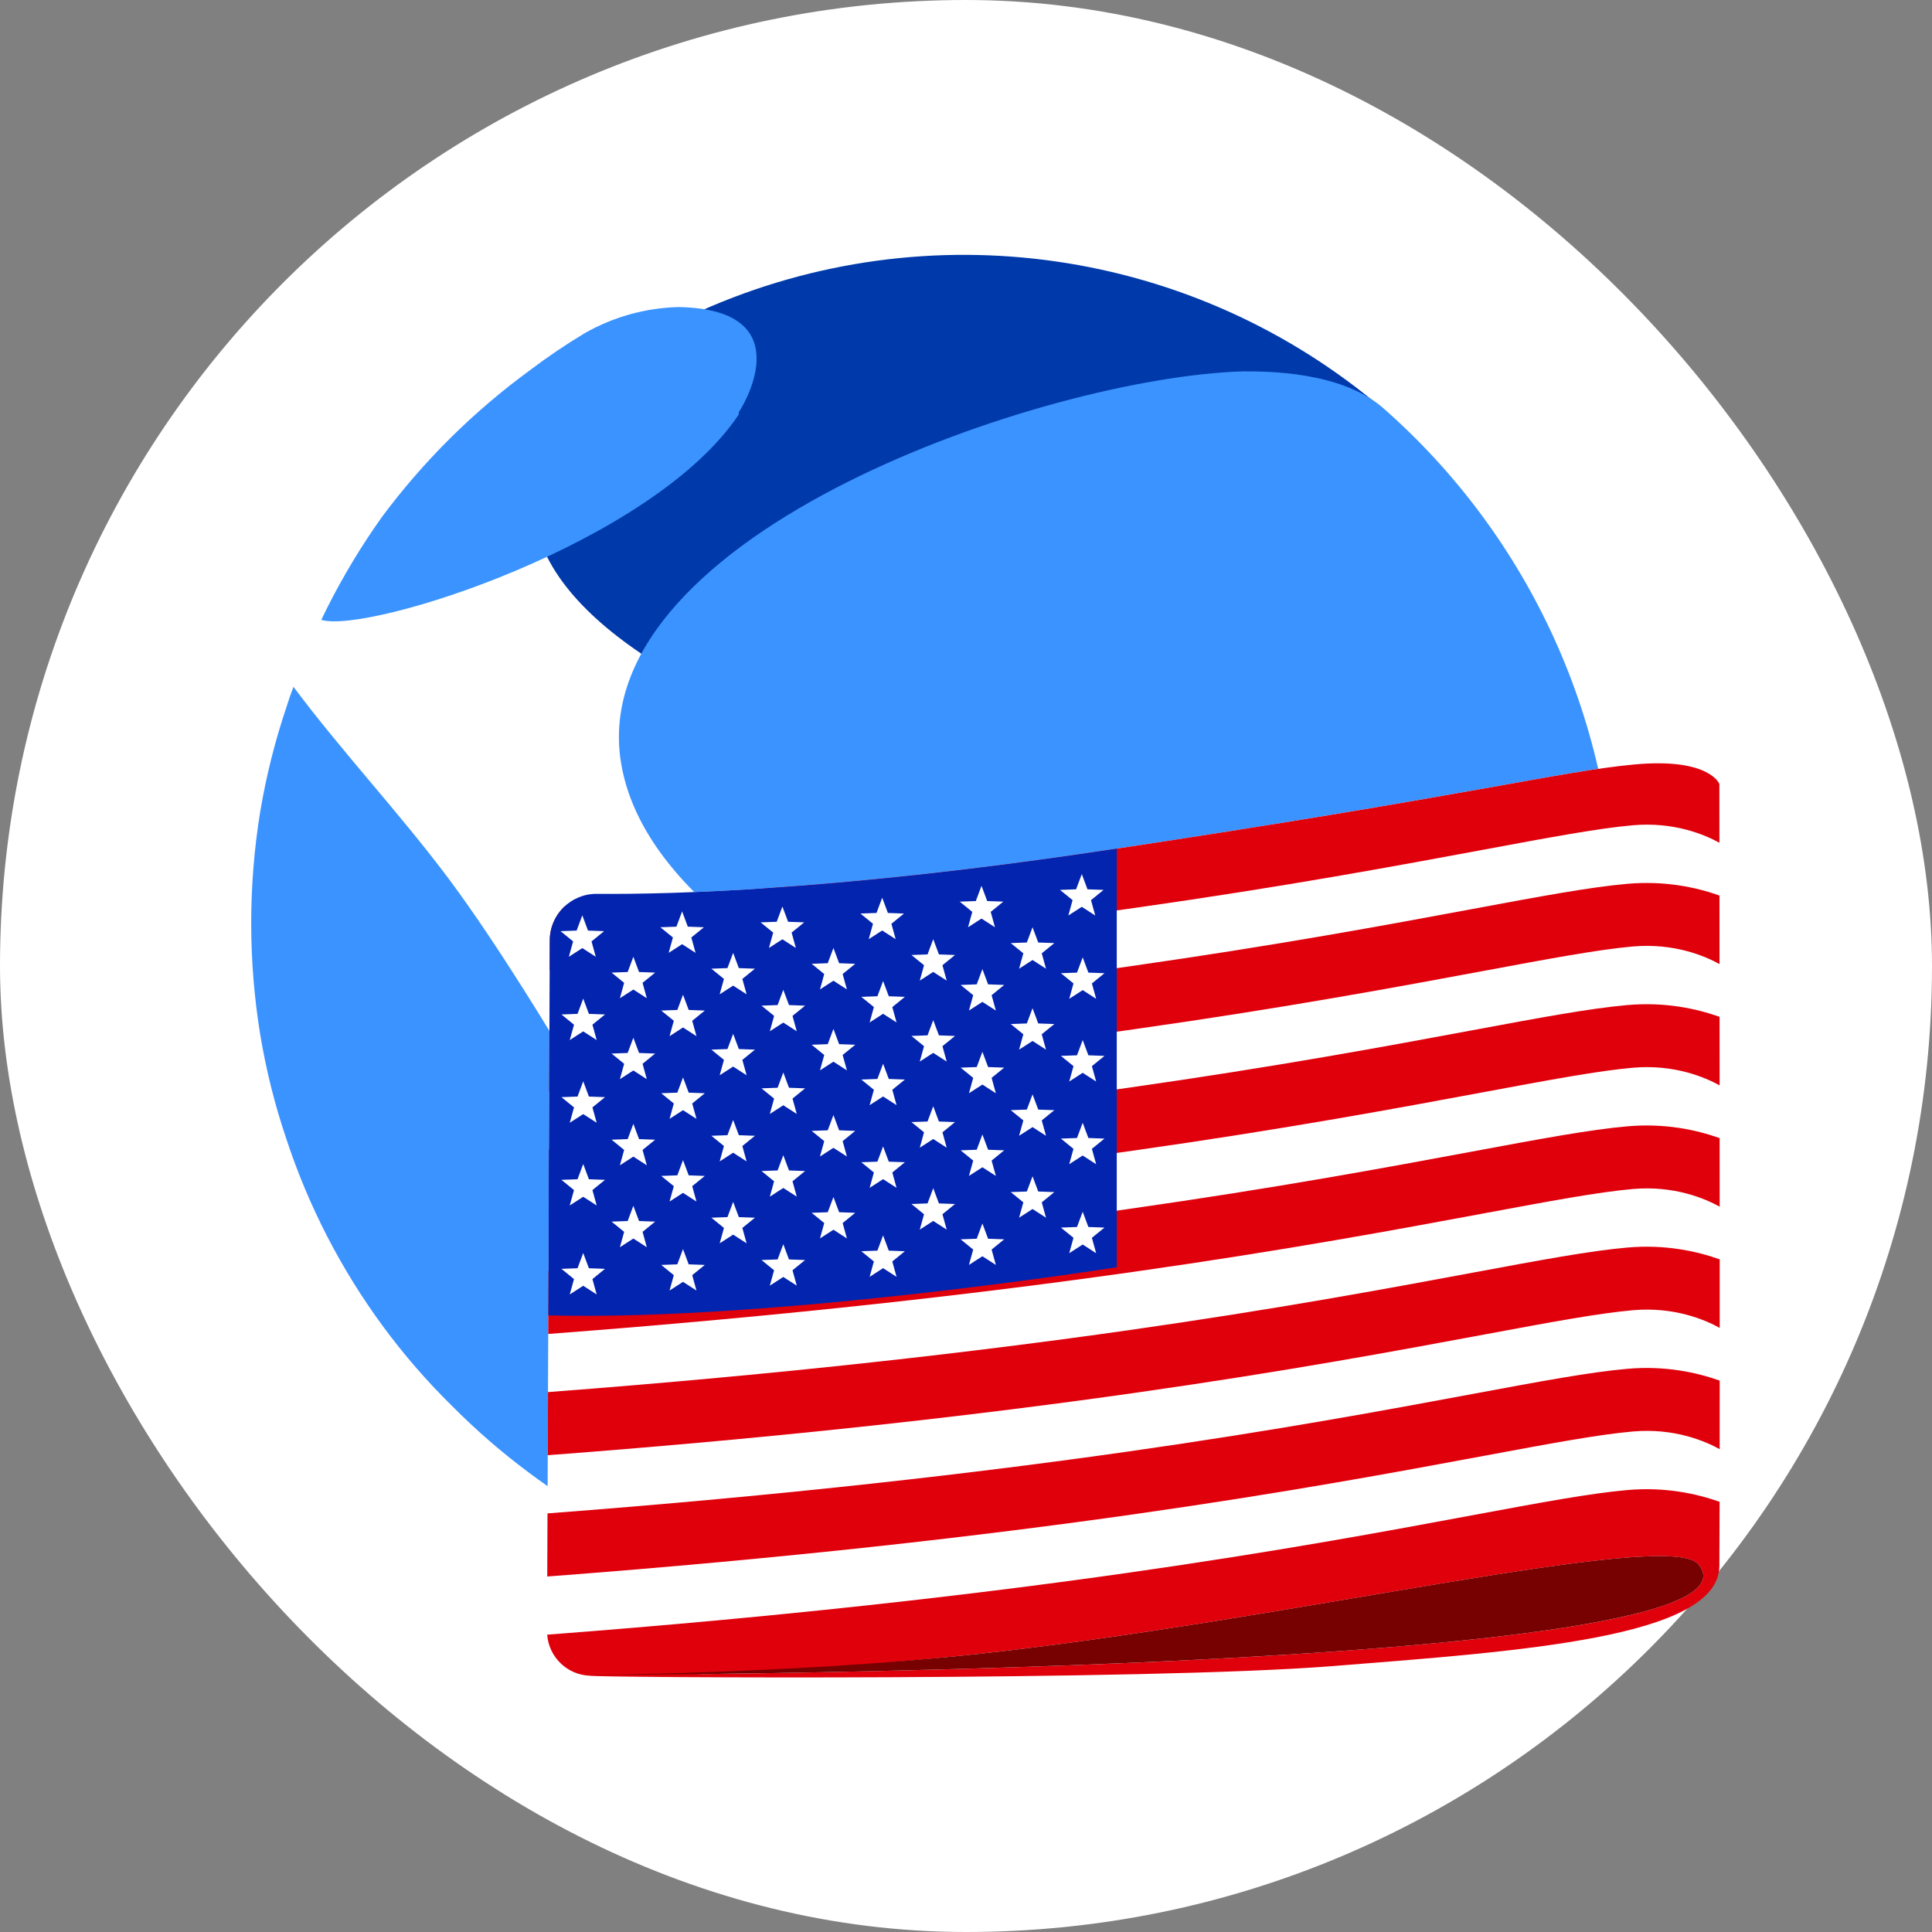 <svg width="250" height="250" viewBox="0 0 250 250" fill="none" xmlns="http://www.w3.org/2000/svg">
<rect x="0" y="0" width="250" height="250" fill="#808080" stroke="none"/>
<rect width="250" height="250" rx="125" fill="white"/>
<g clip-path="url(#clip0_242_94675)">
<path d="M108.372 168.166C113.228 186.097 130.581 199.782 139.342 199.238C139.648 199.238 172.588 193.058 190.62 162.869C204.645 139.37 199.891 116.685 180.806 116.176C174.014 116.685 99.305 134.004 108.372 168.167" fill="#003AAA"/>
<path d="M179.001 52.978C154.486 32.072 120.143 27.105 90.709 40.21C88.88 40.972 87.1 41.845 85.378 42.825C84.223 43.436 83.034 44.081 81.982 44.76H82.287C78.862 47.105 75.845 49.996 73.356 53.318C49.415 85.001 129.897 108.161 172.991 108.229C192.822 122.491 198.391 68.09 179.001 52.978H179.001Z" fill="#003AAA"/>
<path d="M95.6 53.623C84.53 70.296 47.651 82.046 41.572 80.212L42.319 78.684C44.382 74.581 46.755 70.642 49.417 66.9C54.822 59.635 61.29 53.224 68.603 47.884C70.862 46.177 73.209 44.59 75.633 43.129C79.352 41.003 83.541 39.836 87.824 39.733C104.26 40.039 95.668 53.317 95.6 53.317" fill="#3B93FF"/>
<path d="M86.5 171.461C87.315 176.691 86.5 197.372 85.413 199.137C84.497 199.137 82.595 199.307 77.026 196.183C74.108 194.524 71.295 192.687 68.604 190.682C64.988 188.003 61.582 185.051 58.416 181.853C55.209 178.695 52.257 175.288 49.587 171.665C44.149 164.287 39.919 156.091 37.056 147.385C35.556 142.957 34.421 138.414 33.66 133.801C32.121 124.298 32.121 114.609 33.66 105.106C34.428 100.495 35.564 95.953 37.056 91.523C37.328 90.64 37.634 89.757 37.973 88.874C44.324 97.364 51.557 105.038 57.975 113.596C64.393 122.154 72.136 135.058 73.8 137.91C83.987 155.535 85.821 166.436 86.602 171.665" fill="#3B93FF"/>
<path d="M209.023 119.299C209.034 130.422 206.949 141.447 202.876 151.797C192.485 162.97 122.36 135.429 121.681 135.124C112.071 130.913 82.9 118.144 80.252 97.973C76.584 69.006 135.095 48.835 160.869 48.054C163.96 48.054 173.366 48.054 178.833 52.672C198.056 69.472 209.065 93.77 209.022 119.299" fill="#3B93FF"/>
<path d="M161.482 197.742C153.842 201.342 145.42 198.727 147.627 191.256C151.804 176.96 188.378 162.256 196.562 161.475C197.546 161.475 197.988 162.052 197.546 162.833C189.103 177.673 176.589 189.786 161.482 197.742" fill="#3B93FF"/>
<path d="M71.141 121.671L70.787 211.068C70.775 214.24 73.332 216.822 76.503 216.839C84.973 216.886 102.387 216.581 125.838 214.098C166.217 209.823 215.889 197.727 219.78 202.423C220.135 203.069 221.687 203.457 222.485 202.659C222.587 193.397 222.485 101.435 222.485 101.435C222.485 101.435 221.196 98.021 211.494 98.919C201.792 99.818 190.652 102.872 142.86 110.059C108.968 115.155 87.09 115.749 77.231 115.664C73.886 115.635 71.154 118.327 71.141 121.671L71.141 121.671Z" fill="white"/>
<path d="M210.574 177.124C205.738 177.551 199.355 178.739 190.522 180.384C168.892 184.411 132.92 191.108 70.847 195.833L70.814 204C133.723 199.24 170.144 192.46 192.012 188.388C200.622 186.785 206.843 185.626 211.289 185.234C216.656 184.761 220.662 186.487 222.524 187.52C222.526 184.798 222.528 181.818 222.529 178.652C219.468 177.561 215.386 176.7 210.574 177.124Z" fill="#E0000C"/>
<path d="M71.14 121.673L71.125 125.53C133.843 120.771 170.179 114.006 192.011 109.942C200.622 108.339 206.843 107.18 211.289 106.788C216.626 106.317 220.616 108.02 222.492 109.055C222.487 104.297 222.484 101.436 222.484 101.436C222.484 101.436 221.195 98.023 211.493 98.921C201.791 99.82 190.651 102.874 142.859 110.061C125.017 112.744 110.507 114.178 99.324 114.924C91.166 115.719 82.453 116.486 73.143 117.21C71.92 118.308 71.147 119.899 71.14 121.673H71.14Z" fill="#E0000C"/>
<path d="M210.574 192.812C205.738 193.239 199.356 194.428 190.522 196.072C168.887 200.1 132.904 206.8 70.805 211.525C71.019 214.417 73.372 216.716 76.295 216.836C76.848 217.087 148.191 217.52 172.515 215.587C196.838 213.653 222.383 211.923 222.485 202.662C222.499 201.359 222.509 198.422 222.516 194.336C219.457 193.247 215.38 192.389 210.574 192.812V192.812ZM90.038 216.637C99.224 216.334 111.384 215.632 125.838 214.101C166.217 209.826 215.889 197.73 219.779 202.426C229.343 213.97 127.909 216.205 90.038 216.637Z" fill="#E0000C"/>
<path d="M210.573 130.055C205.737 130.482 199.354 131.67 190.52 133.314C168.912 137.338 132.99 144.025 71.032 148.749L71 156.917C133.794 152.157 170.164 145.386 192.011 141.319C200.621 139.716 206.842 138.557 211.288 138.165C216.65 137.692 220.652 139.413 222.517 140.447C222.515 137.414 222.513 134.442 222.511 131.576C219.452 130.487 215.376 129.631 210.573 130.055V130.055Z" fill="#E0000C"/>
<path d="M210.573 114.366C205.737 114.792 199.355 115.981 190.521 117.625C168.92 121.647 133.014 128.332 71.095 133.055L71.062 141.223C133.818 136.464 170.171 129.696 192.011 125.63C200.621 124.026 206.842 122.868 211.288 122.476C216.639 122.004 220.635 123.717 222.505 124.751C222.503 121.561 222.5 118.578 222.498 115.882C219.44 114.795 215.369 113.942 210.573 114.366Z" fill="#E0000C"/>
<path d="M210.572 145.746C205.736 146.173 199.353 147.361 190.519 149.006C168.903 153.03 132.965 159.721 70.97 164.445L70.938 172.613C133.769 167.853 170.156 161.079 192.01 157.01C200.62 155.407 206.842 154.249 211.288 153.857C216.657 153.383 220.663 155.11 222.525 156.143C222.523 153.189 222.522 150.219 222.52 147.271C219.46 146.181 215.381 145.322 210.572 145.746V145.746Z" fill="#E0000C"/>
<path d="M210.574 161.432C205.738 161.859 199.355 163.047 190.521 164.692C168.898 168.717 132.943 175.411 70.909 180.136L70.877 188.303C133.746 183.543 170.15 176.766 192.011 172.696C200.622 171.093 206.843 169.934 211.289 169.542C216.662 169.068 220.67 170.797 222.53 171.83C222.53 168.955 222.529 165.983 222.528 162.959C219.468 161.867 215.386 161.007 210.574 161.432Z" fill="#E0000C"/>
<path d="M144.507 163.981V109.811C143.963 109.893 143.415 109.975 142.86 110.059C108.968 115.156 87.09 115.749 77.231 115.664C73.886 115.635 71.155 118.327 71.141 121.672L70.949 170.21C100.47 170.976 144.507 163.981 144.507 163.981V163.981Z" fill="#0324AF"/>
<path d="M125.839 214.099C166.218 209.823 215.89 197.728 219.781 202.424C231.516 216.588 76.115 216.738 76.115 216.738C76.115 216.738 102.388 216.582 125.839 214.099Z" fill="#770000"/>
<path d="M74.16 121.817L72.533 120.492L74.615 120.416L75.352 118.444L76.088 120.416L78.17 120.492L76.543 121.817L77.093 123.805L75.352 122.682L73.61 123.805L74.16 121.817ZM86.524 123.299L88.266 122.176L90.007 123.299L89.457 121.31L91.084 119.986L89.002 119.91L88.266 117.938L87.529 119.91L85.448 119.986L87.075 121.31L86.524 123.299H86.524ZM99.501 122.666L101.243 121.543L102.984 122.666L102.434 120.677L104.061 119.353L101.979 119.277L101.243 117.305L100.506 119.277L98.424 119.353L100.051 120.677L99.501 122.666ZM112.414 121.526L114.156 120.404L115.898 121.526L115.348 119.538L116.975 118.213L114.893 118.137L114.157 116.166L113.42 118.137L111.338 118.213L112.965 119.538L112.415 121.526H112.414ZM125.265 119.986L127.007 118.863L128.748 119.986L128.198 117.997L129.825 116.672L127.743 116.596L127.007 114.625L126.27 116.596L124.188 116.672L125.815 117.997L125.265 119.986ZM138.242 118.466L139.984 117.343L141.725 118.466L141.175 116.478L142.802 115.153L140.72 115.077L139.984 113.105L139.247 115.077L137.165 115.153L138.792 116.478L138.242 118.466ZM75.469 129.223L74.732 131.195L72.65 131.271L74.277 132.596L73.727 134.584L75.469 133.461L77.211 134.584L76.66 132.596L78.287 131.271L76.205 131.195L75.469 129.223H75.469ZM88.382 128.717L87.646 130.689L85.564 130.765L87.191 132.089L86.641 134.078L88.382 132.955L90.124 134.078L89.574 132.089L91.201 130.765L89.119 130.689L88.382 128.717H88.382ZM101.359 128.084L100.623 130.056L98.541 130.132L100.168 131.456L99.618 133.445L101.359 132.322L103.101 133.445L102.551 131.456L104.178 130.132L102.096 130.056L101.36 128.084H101.359ZM114.273 126.945L113.537 128.916L111.454 128.992L113.081 130.317L112.531 132.305L114.273 131.183L116.015 132.305L115.464 130.317L117.091 128.992L115.009 128.916L114.273 126.945ZM127.123 125.404L126.387 127.375L124.305 127.451L125.932 128.776L125.382 130.765L127.124 129.642L128.865 130.765L128.315 128.776L129.942 127.451L127.86 127.375L127.124 125.404H127.123ZM140.837 125.856L140.101 123.884L139.364 125.856L137.282 125.932L138.909 127.257L138.359 129.245L140.101 128.122L141.842 129.245L141.292 127.257L142.919 125.932L140.837 125.856H140.837ZM75.468 139.924L74.732 141.895L72.65 141.971L74.277 143.296L73.727 145.285L75.469 144.162L77.21 145.285L76.66 143.296L78.287 141.971L76.205 141.895L75.469 139.924H75.468ZM88.382 139.417L87.646 141.389L85.564 141.465L87.191 142.79L86.641 144.778L88.382 143.655L90.124 144.778L89.574 142.79L91.201 141.465L89.119 141.389L88.382 139.417H88.382ZM101.359 138.784L100.623 140.756L98.541 140.832L100.168 142.157L99.617 144.145L101.359 143.022L103.101 144.145L102.551 142.157L104.178 140.832L102.096 140.756L101.36 138.784H101.359ZM114.273 137.645L113.536 139.617L111.454 139.693L113.081 141.017L112.531 143.006L114.273 141.883L116.014 143.006L115.464 141.017L117.091 139.693L115.009 139.617L114.273 137.645ZM127.123 136.104L126.387 138.076L124.305 138.152L125.932 139.476L125.382 141.465L127.124 140.342L128.865 141.465L128.315 139.476L129.942 138.152L127.86 138.076L127.124 136.104H127.123ZM140.1 134.585L139.364 136.556L137.282 136.632L138.909 137.957L138.359 139.946L140.1 138.823L141.842 139.946L141.292 137.957L142.919 136.632L140.837 136.556L140.101 134.585H140.1ZM75.468 150.624L74.732 152.596L72.65 152.672L74.277 153.996L73.726 155.985L75.468 154.862L77.21 155.985L76.66 153.996L78.287 152.672L76.205 152.596L75.469 150.624H75.468ZM88.382 150.118L87.645 152.089L85.563 152.165L87.19 153.49L86.64 155.478L88.382 154.355L90.124 155.478L89.573 153.49L91.2 152.165L89.118 152.089L88.382 150.118H88.382ZM101.359 149.485L100.622 151.456L98.54 151.532L100.167 152.857L99.617 154.845L101.359 153.723L103.101 154.845L102.55 152.857L104.177 151.532L102.096 151.456L101.359 149.485H101.359ZM114.272 148.345L113.536 150.317L111.454 150.393L113.081 151.718L112.531 153.706L114.272 152.583L116.014 153.706L115.464 151.718L117.091 150.393L115.009 150.317L114.272 148.345ZM127.123 146.804L126.386 148.776L124.305 148.852L125.932 150.177L125.381 152.165L127.123 151.042L128.865 152.165L128.315 150.177L129.942 148.852L127.86 148.776L127.123 146.804H127.123ZM82.692 158.001L81.956 156.029L81.22 158.001L79.138 158.077L80.765 159.401L80.215 161.39L81.957 160.267L83.698 161.39L83.148 159.401L84.775 158.077L82.693 158.001H82.692ZM95.606 157.494L94.87 155.523L94.133 157.494L92.051 157.57L93.678 158.895L93.128 160.883L94.87 159.76L96.612 160.883L96.061 158.895L97.688 157.57L95.606 157.494ZM108.583 156.861L107.847 154.89L107.111 156.861L105.029 156.937L106.656 158.262L106.105 160.25L107.847 159.127L109.589 160.25L109.039 158.262L110.666 156.937L108.584 156.861H108.583ZM121.497 155.722L120.761 153.75L120.024 155.722L117.942 155.798L119.569 157.123L119.019 159.111L120.761 157.988L122.502 159.111L121.952 157.123L123.579 155.798L121.497 155.722H121.497ZM134.347 154.181L133.611 152.209L132.875 154.181L130.793 154.257L132.42 155.581L131.869 157.57L133.611 156.447L135.353 157.57L134.803 155.581L136.429 154.257L134.348 154.181H134.347ZM81.956 145.428L81.22 147.4L79.138 147.476L80.765 148.801L80.214 150.789L81.956 149.666L83.698 150.789L83.148 148.801L84.775 147.476L82.693 147.4L81.957 145.428H81.956ZM94.87 144.922L94.133 146.894L92.051 146.97L93.678 148.294L93.128 150.283L94.87 149.16L96.611 150.283L96.061 148.294L97.688 146.97L95.606 146.894L94.87 144.922ZM107.847 144.289L107.11 146.261L105.028 146.337L106.655 147.661L106.105 149.65L107.847 148.527L109.589 149.65L109.038 147.661L110.665 146.337L108.584 146.261L107.847 144.289H107.847ZM120.76 143.15L120.024 145.121L117.942 145.197L119.569 146.522L119.019 148.51L120.76 147.388L122.502 148.51L121.952 146.522L123.579 145.197L121.497 145.121L120.761 143.15H120.76ZM133.611 141.609L132.874 143.58L130.793 143.656L132.42 144.981L131.869 146.969L133.611 145.847L135.353 146.969L134.802 144.981L136.429 143.656L134.347 143.58L133.611 141.609H133.611ZM81.956 134.282L81.219 136.254L79.138 136.33L80.764 137.654L80.214 139.643L81.956 138.52L83.698 139.643L83.148 137.654L84.775 136.33L82.693 136.254L81.956 134.282H81.956ZM94.87 133.776L94.133 135.747L92.051 135.823L93.678 137.148L93.128 139.136L94.87 138.014L96.611 139.136L96.061 137.148L97.688 135.823L95.606 135.747L94.87 133.776ZM107.846 133.143L107.11 135.114L105.028 135.19L106.655 136.515L106.105 138.503L107.847 137.381L109.589 138.503L109.038 136.515L110.665 135.19L108.583 135.114L107.847 133.143H107.846ZM120.76 132.003L120.024 133.975L117.942 134.051L119.569 135.376L119.018 137.364L120.76 136.241L122.502 137.364L121.952 135.376L123.579 134.051L121.497 133.975L120.76 132.003H120.76ZM133.611 130.462L132.874 132.434L130.792 132.51L132.419 133.835L131.869 135.823L133.611 134.7L135.353 135.823L134.802 133.835L136.429 132.51L134.347 132.434L133.611 130.462H133.611ZM81.956 123.807L81.219 125.779L79.137 125.855L80.764 127.179L80.214 129.168L81.956 128.045L83.698 129.168L83.147 127.179L84.774 125.855L82.692 125.779L81.956 123.807H81.956ZM94.869 123.301L94.133 125.272L92.051 125.348L93.678 126.673L93.127 128.661L94.869 127.538L96.611 128.661L96.061 126.673L97.688 125.348L95.606 125.272L94.869 123.301ZM107.846 122.668L107.11 124.639L105.028 124.715L106.655 126.04L106.105 128.028L107.847 126.905L109.588 128.028L109.038 126.04L110.665 124.715L108.583 124.639L107.847 122.668H107.846ZM120.76 121.528L120.024 123.5L117.942 123.576L119.569 124.901L119.018 126.889L120.76 125.766L122.502 126.889L121.951 124.901L123.578 123.576L121.497 123.5L120.76 121.528H120.76ZM133.61 119.987L132.874 121.959L130.792 122.035L132.419 123.359L131.869 125.348L133.611 124.225L135.352 125.348L134.802 123.359L136.429 122.035L134.347 121.959L133.611 119.987H133.61ZM140.099 145.286L139.363 147.258L137.281 147.334L138.908 148.659L138.357 150.647L140.099 149.524L141.841 150.647L141.291 148.659L142.918 147.334L140.836 147.258L140.099 145.286H140.099ZM76.203 164.111L75.467 162.14L74.731 164.111L72.649 164.187L74.276 165.512L73.725 167.501L75.467 166.378L77.209 167.501L76.659 165.512L78.286 164.187L76.204 164.111H76.203ZM89.117 163.605L88.381 161.633L87.644 163.605L85.562 163.681L87.189 165.006L86.639 166.994L88.381 165.871L90.123 166.994L89.572 165.006L91.199 163.681L89.117 163.605H89.117ZM102.094 162.972L101.358 161L100.622 162.972L98.54 163.048L100.167 164.373L99.616 166.361L101.358 165.238L103.1 166.361L102.55 164.373L104.177 163.048L102.095 162.972H102.094ZM115.008 161.833L114.272 159.861L113.535 161.833L111.453 161.909L113.08 163.233L112.53 165.222L114.272 164.099L116.013 165.222L115.463 163.233L117.09 161.909L115.008 161.833ZM127.858 160.292L127.122 158.32L126.386 160.292L124.304 160.368L125.931 161.692L125.38 163.681L127.122 162.558L128.864 163.681L128.314 161.692L129.941 160.368L127.859 160.292H127.858ZM140.835 158.773L140.099 156.801L139.363 158.773L137.281 158.849L138.908 160.173L138.357 162.162L140.099 161.039L141.841 162.162L141.291 160.173L142.918 158.849L140.836 158.773H140.835Z" fill="white"/>
</g>
<defs>
<clipPath id="clip0_242_94675">
<rect width="190.025" height="190.025" fill="white" transform="translate(32.503 30.001)"/>
</clipPath>
</defs>
</svg>
